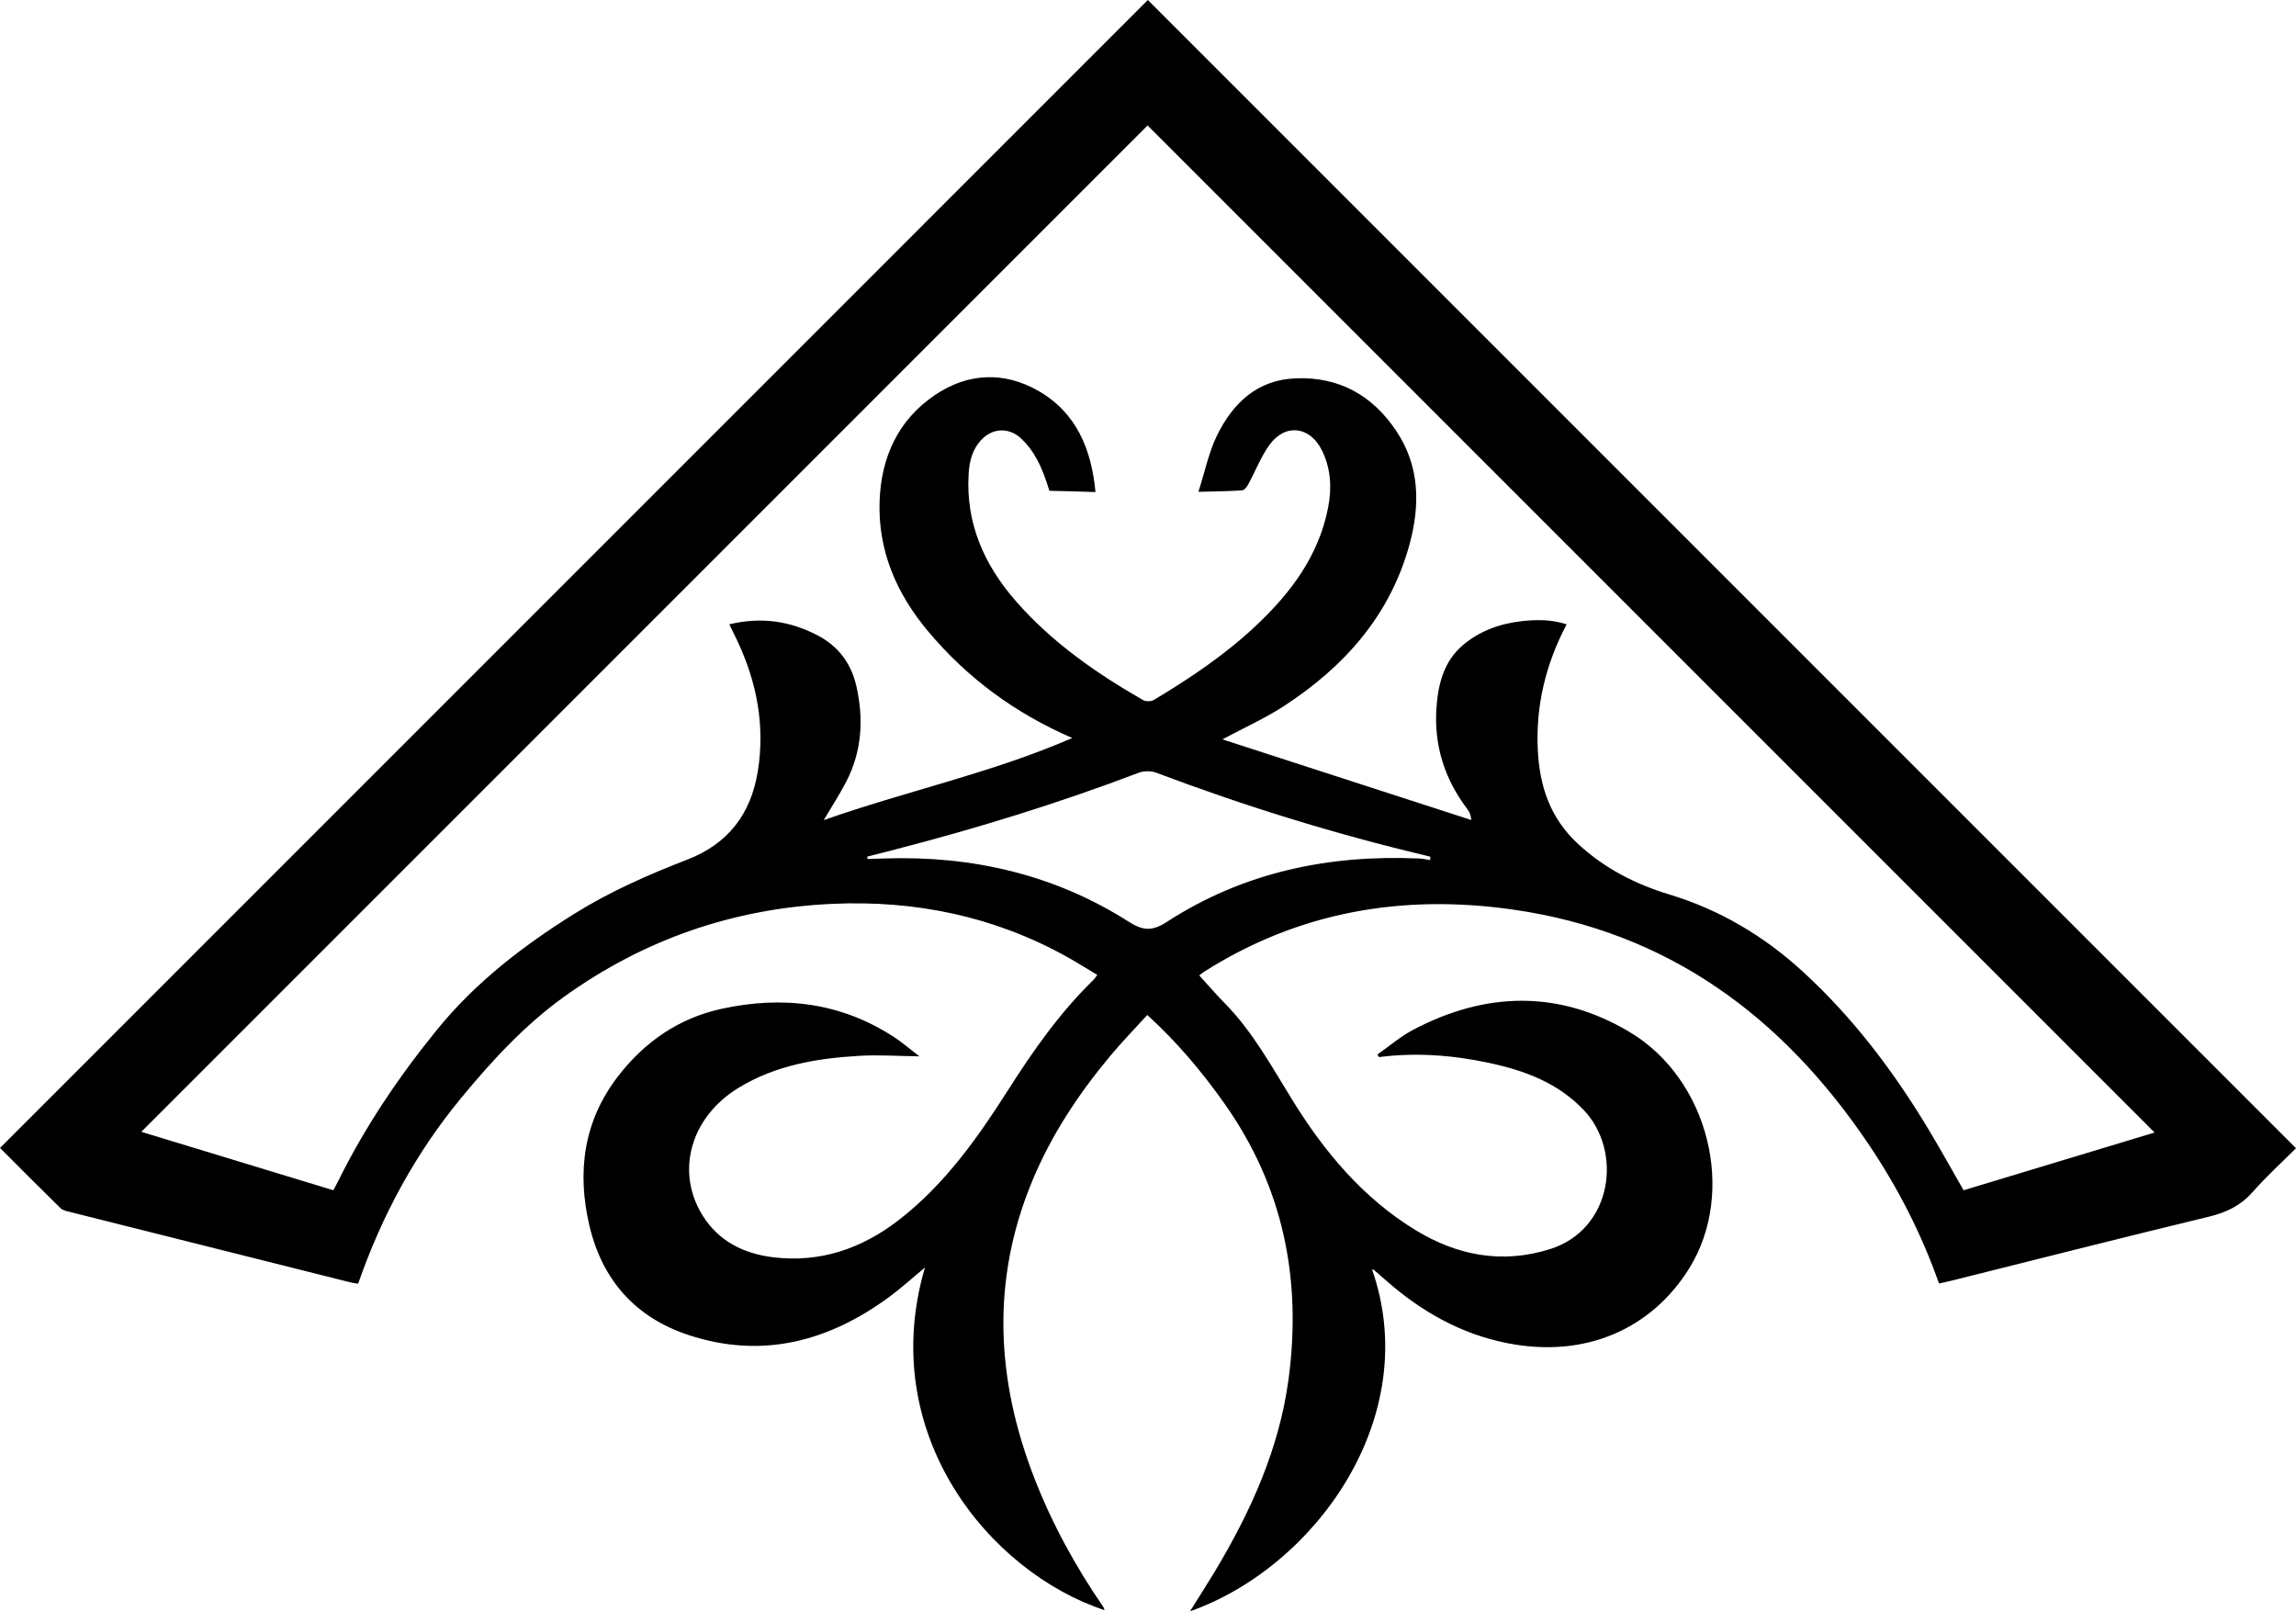 <svg
  xmlns="http://www.w3.org/2000/svg"
  viewBox="0 0 1102.98 774.01"
  class="icon icon--arrow">
  <path
    d="m659.13,609.79c24.84,71.12-27.51,143.11-87.47,164.22,4.24-6.8,8.19-12.91,11.94-19.14,17.29-28.82,31.01-59.06,35.46-92.74,6.31-47.83-2.6-92.12-30.85-132.04-10.8-15.26-22.66-29.43-37.06-42.54-6.01,6.6-12.13,12.88-17.73,19.59-15.38,18.41-28.51,38.26-37.7,60.54-19.63,47.57-17.2,95.01,1.14,142.25,8.55,22.02,19.84,42.64,33.24,62.09.26.38.32.9.5,1.42-55.28-18.24-109.8-84.63-86.25-164.58-6.21,5.14-11.48,9.97-17.21,14.17-29.13,21.38-60.97,29.86-96.23,18.31-25.51-8.36-41.51-26.32-47.69-52.31-6.13-25.77-3.01-50.31,13.56-71.87,12.74-16.58,29.18-28.05,49.83-32.56,29.28-6.39,57.14-3.14,82.72,13.45,4.1,2.66,7.81,5.91,12.33,9.37-10.29-.13-19.56-.78-28.76-.25-20.36,1.19-40.27,4.47-58.13,15.39-22.91,14-30.45,40.05-17.25,61.29,7.72,12.43,19.83,18.39,33.99,20.1,22.49,2.72,42.43-4.17,60.04-17.73,22.05-16.99,37.94-39.36,52.7-62.56,12.06-18.96,24.91-37.27,41.1-53.02.47-.45.81-1.04,1.79-2.32-5.06-3.02-9.9-6.1-14.9-8.87-34.95-19.36-72.61-27.05-112.27-25.28-47.33,2.11-90.44,16.96-128.93,44.59-18.88,13.56-34.54,30.57-49.32,48.44-22.04,26.64-38.19,56.49-49.68,89.44-1.16-.2-2.42-.33-3.64-.63-44.93-11.26-89.85-22.53-134.77-33.83-1.58-.4-3.47-.75-4.54-1.8-9.72-9.51-19.3-19.17-29.07-28.95C183.97,367.46,367.62,183.81,551.43,0c183.84,183.84,367.48,367.48,551.55,551.55-7.1,7.1-14.37,13.69-20.8,21.01-5.77,6.56-12.64,9.85-21.05,11.88-41.31,9.97-82.5,20.46-123.73,30.76-1.91.48-3.85.87-5.92,1.33-8.47-24.08-19.96-46.39-34.13-67.35-41.28-61.07-96.14-101.63-170.51-112.26-52.98-7.57-102.89.94-148.57,29.97-.68.43-1.29.99-2.15,1.66,4.13,4.53,8.02,9.05,12.19,13.3,13.41,13.64,22.48,30.26,32.4,46.35,15.41,25,34.04,47.3,59.38,62.74,19.9,12.12,41.46,16.34,64.5,9.09,30.15-9.49,35.12-47.18,16.06-67-12.48-12.98-28.24-18.79-45.18-22.43-17.5-3.76-35.16-5.11-53.02-2.82-.25-.42-.5-.83-.75-1.25,5.68-3.98,11.01-8.61,17.09-11.82,34.75-18.33,69.91-19.29,103.97.96,38.09,22.64,51.58,76.92,28.67,113.69-17.79,28.56-49.41,43.46-87.74,35.75-21.8-4.38-40.62-14.97-57.27-29.54-2.13-1.86-4.25-3.73-6.4-5.56-.2-.17-.58-.14-.88-.2Zm375.93-65.76c-161.72-161.72-322.8-322.8-483.77-483.77C390.13,221.43,229.23,382.33,67.89,543.67c31.05,9.45,61.48,18.71,92.25,28.08.85-1.62,1.64-3.03,2.35-4.47,12.92-26.15,29.15-50.16,47.52-72.74,18.46-22.69,41.29-40.24,65.98-55.65,17.13-10.69,35.45-18.72,54.16-25.96,19.68-7.61,30.61-21.99,33.9-42.46,3.55-22.06-.53-42.98-10.01-63-1.16-2.46-2.38-4.88-3.69-7.57,15.24-3.68,29.15-1.65,42.49,5.35,10.1,5.3,16.15,13.63,18.6,24.55,3.52,15.72,2.59,31.1-4.89,45.63-3.15,6.12-6.95,11.91-10.85,18.53,39.79-14.03,80.74-22.62,119.4-39.46-27.44-11.88-50.33-28.73-69.15-51.13-15.29-18.19-24.29-38.86-23.39-62.89.78-20.85,8.84-38.67,26.43-50.62,15.89-10.8,33.39-11.59,49.99-2.01,18.13,10.45,25.33,27.93,27.28,48.51-4.17-.13-7.8-.25-11.43-.35-3.62-.1-7.24-.18-10.71-.26-3.84-12.54-7.54-19.36-13.46-25-5.72-5.45-13.56-5.33-19.06.34-4.42,4.55-5.88,10.28-6.27,16.38-1.51,23.83,7.46,43.9,22.76,61.38,17.26,19.73,38.51,34.51,61.08,47.47,1.31.75,3.86.67,5.18-.12,17.38-10.43,34.18-21.7,49.01-35.66,16.76-15.77,30.17-33.59,34.67-56.82,1.81-9.37,1.31-18.59-2.94-27.28-5.77-11.78-17.72-13.22-25.32-2.64-4.09,5.7-6.65,12.48-10.04,18.7-.67,1.23-1.88,2.97-2.95,3.04-6.4.45-12.83.49-21.07.71,3.2-10,4.97-18.92,8.81-26.82,7.66-15.76,19.41-27.06,38.21-27.71,20.67-.72,36.62,8.26,47.97,25.2,11.4,17.01,11.56,35.75,6.4,54.66-9.32,34.1-31.34,58.71-60.29,77.58-8.89,5.8-18.71,10.18-29.58,16,40.5,13.12,80.05,25.93,119.6,38.75-.31-2.69-1.01-4.02-1.9-5.2-11.08-14.63-16.26-31.02-14.82-49.39.88-11.21,3.66-21.76,12.61-29.39,8.05-6.86,17.75-10.34,28.16-11.53,7.17-.82,14.4-.91,21.71,1.51-10.05,19.13-14.83,38.92-13.86,59.99.82,17.69,5.89,33.18,19.63,45.75,12.77,11.67,27.41,19.11,43.59,24.02,24.26,7.36,45.36,19.9,64.03,36.98,23.76,21.73,42.97,47.02,59.59,74.39,6.07,10.01,11.71,20.27,17.72,30.71,30.44-9.2,60.86-18.4,91.77-27.74Zm-618.43-132.55c.05.38.1.77.14,1.15,2.71-.09,5.41-.17,8.12-.26,42.07-1.4,81.56,7.64,117.25,30.33,7.03,4.47,11.37,4.69,18.46.1,36.8-23.84,77.73-32.32,121.13-30.42,1.79.08,3.56.5,5.34.76,0-.54.01-1.08.02-1.62-.77-.2-1.53-.4-2.3-.59-43.97-10.45-87.05-23.8-129.34-39.75-2.48-.93-5.92-.93-8.39,0-38.35,14.6-77.5,26.65-117.21,36.92-4.4,1.14-8.81,2.25-13.22,3.38Z" />
</svg>
